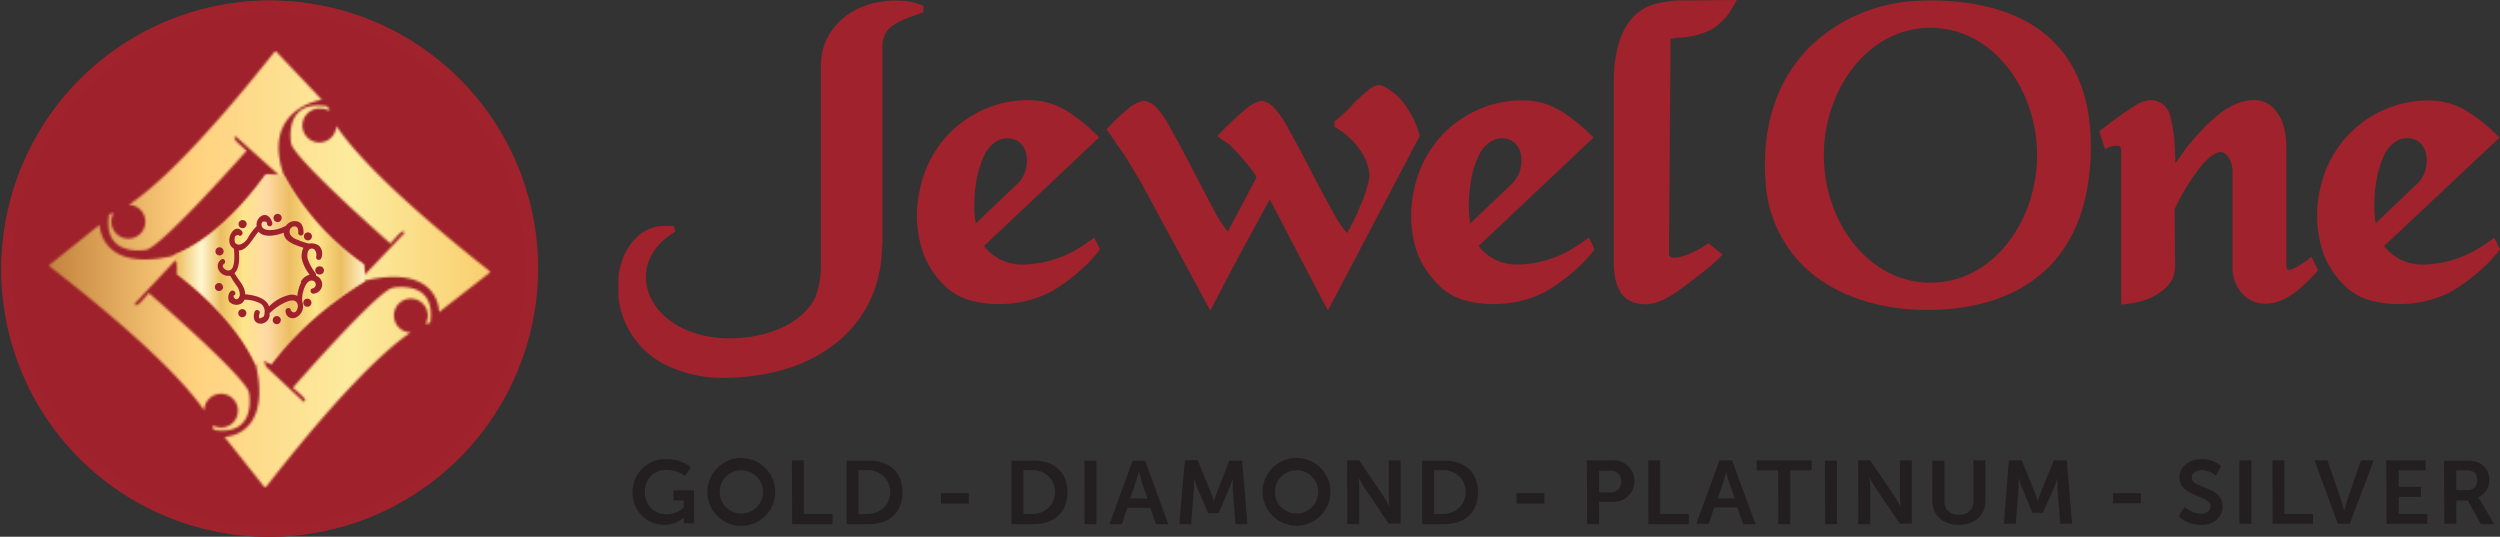<svg id="Layer_1" data-name="Layer 1" xmlns="http://www.w3.org/2000/svg" xmlns:xlink="http://www.w3.org/1999/xlink" viewBox="0 0 1114 239.17"><rect x="0" y="0" width="1114" height="239.17" fill="#333333" stroke="none"/><defs><style>.cls-1{fill:#fff;}.cls-2{fill:#a0222c;}.cls-2,.cls-3,.cls-4{fill-rule:evenodd;}.cls-3{fill:#231f20;}.cls-4,.cls-9{fill:#9f212c;}.cls-5{mask:url(#mask);}.cls-6{fill:url(#linear-gradient);}.cls-7{mask:url(#mask-2);}.cls-8{fill:url(#linear-gradient-2);}</style><mask id="mask" x="21.64" y="22.61" width="196.97" height="194.88" maskUnits="userSpaceOnUse"><g id="mask0_1150_272" data-name="mask0 1150 272"><path class="cls-1" d="M57.36,91.26a7.53,7.53,0,0,1,5.11,12.93,7.57,7.57,0,0,1-11.58-1.25,7.47,7.47,0,0,1-1.24-4.18,7.61,7.61,0,0,1,1.11-3.94,7,7,0,0,1-2.16.57c-3.19,19.71,16.66,15.9,16.66,15.9,7.27-1.81,44.62-44.14,44.62-44.14L107,64.58c-4.4-3.88-1.76-3.63-1.76-3.63l19.12,17.11-5.86-.32C100,103.63,83.14,111.8,76.29,114.18c-31.87,7-31.87-14.05-31.87-14.05L21.64,118.35C66.79,153.32,84.22,173,91,182.89a7.42,7.42,0,0,1,1.31-4.15,7.52,7.52,0,1,1,2.32,10.7,5.86,5.86,0,0,1,.57,2.13c19.79,3,15.74-16.72,15.74-16.72-1.88-7.25-44.61-44.29-44.61-44.29l-2.58,2.89c-3.89,4.45-3.63,1.78-3.63,1.78l17.52-18.7v-.41l1.37.29v5.69c23,17.55,31.87,33,35.06,40.54,7.1,32-14.06,32-14.06,32l18.14,22.83c35.21-45.09,54.87-62.61,64.81-69.32a7.54,7.54,0,0,1-1.36-14.93,7.71,7.71,0,0,1,4.35.43,7.55,7.55,0,0,1,4.66,6.93,7.16,7.16,0,0,1-1.08,3.92,7,7,0,0,1,2.17-.58c3-19.71-16.77-15.67-16.77-15.67-7.29,1.87-44.39,44.51-44.39,44.51l2.87,2.58c4.46,3.85,1.79,3.62,1.79,3.62l-16.64-15.55-.92-3.18,3.18,1.94c15-20.79,38.88-35.32,41.78-37l.29-.19c33.14-7.44,32.76,14.09,32.76,14.09l23-17.9c-44.9-35.36-62.14-55.11-68.8-65.09a7.54,7.54,0,0,1-1.35,4.15,7.64,7.64,0,0,1-3.42,2.7,7.54,7.54,0,1,1-2.75-14.55,10,10,0,0,1,4.59,1,4.79,4.79,0,0,0-1.21-2C125.9,44.17,129.73,64,129.73,64c1.81,7.25,44.23,44.52,44.23,44.52l2.58-2.83c3.89-4.42,3.63-1.78,3.63-1.78l-17.65,18.57-.48-4.68a110.32,110.32,0,0,1-35.5-39.52C116,48.46,143.4,44.45,143.4,44.45L122.72,22.61C87.15,67.47,67.52,84.61,57.36,91.26Z"/></g></mask><linearGradient id="linear-gradient" x1="22.56" y1="121.42" x2="219.52" y2="121.42" gradientTransform="matrix(1, 0, 0, -1, 0, 241.39)" gradientUnits="userSpaceOnUse"><stop offset="0" stop-color="#c4843e"/><stop offset="0.18" stop-color="#e7b164"/><stop offset="0.32" stop-color="#ffd17f"/><stop offset="0.68" stop-color="#fceb9e"/><stop offset="1" stop-color="#f9ce6e"/></linearGradient><mask id="mask-2" x="77.4" y="77.74" width="85.15" height="84.9" maskUnits="userSpaceOnUse"><g id="mask1_1150_272" data-name="mask1 1150 272"><path class="cls-1" d="M77.47,113.74A10.43,10.43,0,0,1,79,122.1s24.92,18.09,35.05,40.54c0,0,.86-4.39,6.76-.32a146.1,146.1,0,0,1,41.71-37L162.1,118a118.64,118.64,0,0,1-35.56-39.72l-2.1-.25-5.93-.26s-18.32,27.29-41.11,36"/></g></mask><linearGradient id="linear-gradient-2" x1="78.78" y1="121.19" x2="163.84" y2="121.19" gradientTransform="matrix(1, 0, 0, -1, 0, 241.39)" gradientUnits="userSpaceOnUse"><stop offset="0" stop-color="#ecbe62"/><stop offset="0.13" stop-color="#fff7d1"/><stop offset="0.23" stop-color="#ecbe62"/><stop offset="0.35" stop-color="#fee58b"/><stop offset="0.47" stop-color="#ffdaa6"/><stop offset="0.59" stop-color="#ecbe62"/><stop offset="0.73" stop-color="#fee58b"/><stop offset="0.86" stop-color="#ecbe62"/><stop offset="1" stop-color="#fff7d1"/></linearGradient></defs><path class="cls-2" d="M1062.34,109.63a3.2,3.2,0,0,0,.42.55,21.62,21.62,0,0,0,18.42,7.66,49.11,49.11,0,0,0,21.54-6.17,42.49,42.49,0,0,0,4.08-2.51l4.71-3.18,2.49,5.18-.8,1a63.59,63.59,0,0,1-8.79,9,78.71,78.71,0,0,1-11,8.07,43.58,43.58,0,0,1-11.51,4.65,50.54,50.54,0,0,1-12.9,1.59,45.68,45.68,0,0,1-13.26-1.75,26,26,0,0,1-9.94-5.47,41.38,41.38,0,0,1-6.38-7.35,34.77,34.77,0,0,1-4.23-8.36A52.16,52.16,0,0,1,1033.89,84a50,50,0,0,1,13.54-24.93,50.87,50.87,0,0,1,16.12-10.69,49.47,49.47,0,0,1,18.81-3.59,32.43,32.43,0,0,1,16.31,4.39,71.13,71.13,0,0,1,13.45,10.55l1.66,1.59Zm-3.76-10.17,18.65-17.71a13.92,13.92,0,0,0,4-8.27,14.13,14.13,0,0,0-.32-5.53,9.61,9.61,0,0,0-2.42-4.2,8.38,8.38,0,0,0-4.72-2.1,9.92,9.92,0,0,0-4.33.42,14,14,0,0,0-7.2,7.34,43.94,43.94,0,0,0-3.64,13.45A57,57,0,0,0,1058.58,99.46Z"/><path class="cls-2" d="M989.88,67.73c-3.35,0-7.08,3.91-9,6.16A93.56,93.56,0,0,0,969,93.29l.19,23a19.08,19.08,0,0,1-1.08,7.89,16.55,16.55,0,0,1-6,6.35,25,25,0,0,1-6.37,3.18,39.19,39.19,0,0,1-7.94,1.72l-2.61.32V67a2.47,2.47,0,0,0-.45-1.62,2.42,2.42,0,0,0-1.37-.48H943A10.28,10.28,0,0,0,938,66.52l-2.58-8a182.19,182.19,0,0,1,16.41-11.76,18.7,18.7,0,0,1,3.19-1.53,9.6,9.6,0,0,1,3.18-.57,9,9,0,0,1,5.45,1.75A9.52,9.52,0,0,1,966.87,51,65.57,65.57,0,0,1,969,64.16c.19,2.9.32,5.76.36,8.65,1.08-1.65,2.22-3.18,3.37-4.86s2.77-3.6,4.27-5.41,3.19-3.43,4.66-5.12a48.78,48.78,0,0,1,5.06-4.8,40.12,40.12,0,0,1,5.58-4.2A29.86,29.86,0,0,1,998,45.69l1.49-.41,1.57-.38a17.86,17.86,0,0,1,3.18-.32,12.18,12.18,0,0,1,9.56,4.39A20.08,20.08,0,0,1,1018,58a34.43,34.43,0,0,1,.77,7.44V118c0,2,.73,2.64,2.74,1.9a34.83,34.83,0,0,0,8.44-5.5l3,6.11c-5.87,6.36-13.9,14.82-23.49,14.82a13.93,13.93,0,0,1-5.69-1.19,14.09,14.09,0,0,1-4.7-3.42,16.76,16.76,0,0,1-4.27-11.13V76.44a12,12,0,0,0-1.5-5.92,5.52,5.52,0,0,0-3.18-2.7Z"/><path class="cls-2" d="M912.79,119.05c-14.21,14.21-34.32,19.07-54.36,19.07-18,0-37.1-4.86-51-16.15a57.18,57.18,0,0,1-20.75-42.42c-.16-2.13-.22-4.32-.22-6.35,0-19.24,5.77-38.16,19.95-52.28A73.37,73.37,0,0,1,854.63.38c1.69,0,3.41-.16,5.14-.16,44.77,0,71.89,21,71.89,64.87,0,19.36-4.4,39.52-18.87,54.05M812.7,69.19c0,29,19.44,56.79,47.51,56.79s47.51-27.76,47.51-56.79S888.32,12.4,860.21,12.4,812.7,40.16,812.7,69.19Z"/><path class="cls-2" d="M438.48,109.63l.42.58a21.63,21.63,0,0,0,18.45,7.63,49.52,49.52,0,0,0,21.51-6.17c1.4-.8,2.8-1.62,4.11-2.55l4.68-3.18,2.52,5.19-.83,1.05a65,65,0,0,1-8.76,9,80.75,80.75,0,0,1-11,8.07,47.17,47.17,0,0,1-11.51,4.65,52.71,52.71,0,0,1-12.94,1.59,45.36,45.36,0,0,1-13.25-1.79,26.31,26.31,0,0,1-10-5.5,42.68,42.68,0,0,1-6.37-7.31,38.66,38.66,0,0,1-4.24-8.39A52.1,52.1,0,0,1,410,83.91a50.1,50.1,0,0,1,13.51-25,51.71,51.71,0,0,1,16.15-10.68,49.09,49.09,0,0,1,18.77-3.6,31.94,31.94,0,0,1,16.32,4.42,69.86,69.86,0,0,1,13.38,10.59l1.66,1.56Zm-3.6-10.17,18.64-17.71A14.55,14.55,0,0,0,457.16,68a9.23,9.23,0,0,0-2.43-4.17,7.7,7.7,0,0,0-4.71-2.1,9.15,9.15,0,0,0-4.34.42,14,14,0,0,0-7.2,7.34,43,43,0,0,0-3.72,13.42,55.64,55.64,0,0,0,0,16.6"/><path class="cls-2" d="M565.79,88.8l-16.54,30.53-9.94,19.08L507.66,79.87v.19l-5.77-9.73-8.82-12.72,1.72-1.78a67.26,67.26,0,0,1,7.55-7.06,16.23,16.23,0,0,1,7.11-3.88,8.69,8.69,0,0,1,5.93,3.18,38,38,0,0,1,5.38,7.63c4,7,7.68,14.06,11.38,21.15,3.18,6.1,6.37,12.24,9.56,18.25a59.2,59.2,0,0,0,4.2,6.55c.39.54.8,1,1.21,1.53l12.75-24.07c-.76-2.74-10.64-13.87-13-15.39-.8-.51-1.63-1-2.42-1.62l-2-1.47,1.69-1.78A141,141,0,0,1,554.67,49a16.48,16.48,0,0,1,7.23-4.07,8.69,8.69,0,0,1,3.27,1,8.82,8.82,0,0,1,2.63,2.19,38.79,38.79,0,0,1,5.41,7.63c3.95,7,7.65,14.06,11.35,21.15,3.18,6.1,6.37,12.24,9.75,18.25a54.55,54.55,0,0,0,4.17,6.55,21.17,21.17,0,0,0,1.76,2.13,86.15,86.15,0,0,0,5.83-12,51.3,51.3,0,0,0,4.2-13.29,21.28,21.28,0,0,0-4-11.35,33.21,33.21,0,0,0-10.45-10l-1.15-.64V53.92l1-.63A51.24,51.24,0,0,0,602,47.34a71.13,71.13,0,0,1,7.49-7,18.25,18.25,0,0,1,2.36-1.62,5.57,5.57,0,0,1,2.55-.76,5.85,5.85,0,0,1,2.29.6,19.73,19.73,0,0,1,2.2,1.24,27.5,27.5,0,0,1,8.13,8.3,40.23,40.23,0,0,1,5.38,11.7l.23.8-40.89,77.68-2.14-3.88Z"/><path class="cls-2" d="M746.7,130.3a38.52,38.52,0,0,1-3.41,2.16,31.6,31.6,0,0,1-3.35,1.66,21.81,21.81,0,0,1-3.38,1.08,14.78,14.78,0,0,1-3.18.38,15.89,15.89,0,0,1-6.76-1.37A10.46,10.46,0,0,1,722,130a19.78,19.78,0,0,1-2.2-5.75,32.29,32.29,0,0,1-.7-7V35.93A59,59,0,0,1,721,20.45a31.6,31.6,0,0,1,5.61-11.64,21.26,21.26,0,0,1,11.19-7.12A49.63,49.63,0,0,1,751.19.22L773.94,0,772.1,3.18a24.77,24.77,0,0,1-10.42,10.4,34.34,34.34,0,0,1-13.29,3.18A7.85,7.85,0,0,0,746,17l-1.6.26a1.34,1.34,0,0,0,0,.63l-.7,94.63a3.13,3.13,0,0,0,.29,1.56,2,2,0,0,0,.69.55,1.86,1.86,0,0,0,.87.18,14.17,14.17,0,0,0,4.43-.67,40.29,40.29,0,0,0,10.9-5.53l.41-.32.38.35c1.79,1.49,3.57,3,5.42,4.39l.51.38-1.69,1.72a83.89,83.89,0,0,1-7.14,6.16c-3.82,3-7.77,6-11.76,8.84Z"/><path class="cls-2" d="M658.87,109.63l.39.57a21.6,21.6,0,0,0,8.28,6.08,21.83,21.83,0,0,0,10.17,1.56,49.25,49.25,0,0,0,21.51-6.17,44.62,44.62,0,0,0,4.11-2.55l4.71-3.18,2.49,5.19-.8,1.05a63.59,63.59,0,0,1-8.79,9,78.71,78.71,0,0,1-11,8.07,46,46,0,0,1-11.51,4.65,52,52,0,0,1-12.9,1.59,45.38,45.38,0,0,1-13.26-1.79,25.86,25.86,0,0,1-10-5.5,39.67,39.67,0,0,1-6.38-7.31,36.28,36.28,0,0,1-4.4-8.33A52.19,52.19,0,0,1,630.23,84a50.29,50.29,0,0,1,13.51-25,51.71,51.71,0,0,1,16.15-10.68,49.05,49.05,0,0,1,18.81-3.59A32.13,32.13,0,0,1,695,49.16a69.71,69.71,0,0,1,13.45,10.55l1.66,1.56Zm-3.63-10.17,18.64-17.71A14.55,14.55,0,0,0,677.52,68a9,9,0,0,0-2.43-4.17,7.76,7.76,0,0,0-4.68-2.1,9.1,9.1,0,0,0-4.33.42,13.84,13.84,0,0,0-7.21,7.34,43.25,43.25,0,0,0-3.76,13.42,57,57,0,0,0,0,16.6"/><path class="cls-2" d="M393.2,109.44V21.21A11.5,11.5,0,0,1,396.93,12a32.17,32.17,0,0,1,9.56-4.71l5-1.94V2.58l-2.32-.86a20.46,20.46,0,0,0-3.89-1,30.31,30.31,0,0,0-4.56-.41,37.91,37.91,0,0,0-5,.09,41.58,41.58,0,0,0-4.85.67h-.28a35.76,35.76,0,0,0-9.95,3.66,29.49,29.49,0,0,0-8,6.36,27,27,0,0,0-5.16,8.39,28.73,28.73,0,0,0-1.69,9.89v88.87A39.15,39.15,0,0,1,363.08,133c-6.37,11.93-22.3,17.84-38.24,17.75-35.72-.19-49.45-32.4-23.9-47.54l-.7-2.54h-4.08A17.61,17.61,0,0,0,284.53,105,25.69,25.69,0,0,0,277,116.76a37.28,37.28,0,0,0-1.43,6.36v9.54c.19,1.43.44,2.86.76,4.22a37,37,0,0,0,2.27,6.81A38.17,38.17,0,0,0,295.46,162a56.86,56.86,0,0,0,27.34,6.36h.35a95.45,95.45,0,0,0,28-4.26,66.42,66.42,0,0,0,22.31-12,53.57,53.57,0,0,0,14.47-18.7A57.46,57.46,0,0,0,393,109.76v-.28Z"/><path class="cls-3" d="M281.87,219.2a14.13,14.13,0,0,0,4,10.4,14.33,14.33,0,0,0,4.72,3.19,14.13,14.13,0,0,0,5.6,1.07,12.71,12.71,0,0,0,8.5-3.18v2.55h4.53V218.47h-9.08V223h4.49v3.18a11.2,11.2,0,0,1-7.33,3,9.53,9.53,0,0,1-7.18-2.84,9.57,9.57,0,0,1-2.73-7.2,9.47,9.47,0,0,1,.64-3.87,9.31,9.31,0,0,1,9.4-5.86,12.77,12.77,0,0,1,7.81,2.7l2.64-3.82A16.32,16.32,0,0,0,297,204.61a14.53,14.53,0,0,0-14,8.89,14.49,14.49,0,0,0-1.12,5.7m33.33,0a15.11,15.11,0,1,0,4.43-10.68A15.11,15.11,0,0,0,315.23,219.2Zm5.48,0a9.65,9.65,0,1,1,2.83,6.82A9.64,9.64,0,0,1,320.71,219.2ZM353,233.54h18V229H358.19V205.09h-5.33Zm24.25,0h10c9,0,14.91-5.24,14.91-14.18s-5.89-14.11-14.91-14.11h-10Zm5.32-4.42V209.51h4.4a9.73,9.73,0,1,1,0,19.46Zm36.74-4.73H431.7v-4.61H419.27Zm31.43,9.15h10c9,0,14.91-5.24,14.91-14.18s-5.89-14.11-14.91-14.11h-10Zm5.32-4.42V209.51h4.36a9.73,9.73,0,1,1,0,19.46Zm27.18,4.42h5.32V205.25H483.2Zm31.87,0h5.48l-10.33-28.29h-5.54l-10.33,28.29h5.48l2.49-7.25h10.26Zm-7.55-23.4s.63,2.8,1.14,4.39l2.61,7.57H503.6l2.61-7.57c.57-1.59,1.21-4.39,1.21-4.39Zm17.9,23.4h5.33L532,217.65v-4.42s.92,2.79,1.62,4.42l4.69,11H543l4.75-11c.7-1.63,1.56-4.36,1.56-4.36v4.36l1.24,15.89h5.29l-2.36-28.29h-5.7l-5.39,13.83c-.66,1.68-1.46,4.13-1.46,4.13s-.83-2.45-1.5-4.13l-5.73-14H528Zm37.16-14.34A15.11,15.11,0,1,0,567,208.52,15.07,15.07,0,0,0,562.58,219.2Zm5.48,0a9.65,9.65,0,1,1,2.83,6.82A9.64,9.64,0,0,1,568.06,219.2Zm32.25,14.34h5.32V217.07c0-1.65-.28-4.35-.28-4.35a42.17,42.17,0,0,0,2.45,4.35l11,16.32h5.25v-28.3h-5.25v16.34c0,1.69.28,4.39.28,4.39a39.06,39.06,0,0,0-2.42-4.39L605.6,205.09h-5.32Zm33.36,0h10c9,0,14.91-5.24,14.91-14.18s-5.89-14.11-14.91-14.11h-10Zm5.33-4.42V209.51h4.4a9.73,9.73,0,1,1,0,19.46Zm36.74-4.73h12.43v-4.61H675.74Zm31.42,9.15h5.32v-9.92h6a9.28,9.28,0,1,0,0-18.53H707.1Zm5.32-14.21v-9.54h5.13a4.59,4.59,0,0,1,1.91.26,4.44,4.44,0,0,1,1.61,1,4.55,4.55,0,0,1,1,1.62,4.34,4.34,0,0,1,.25,1.89,4.57,4.57,0,0,1-3,4.61,4.71,4.71,0,0,1-1.93.26Zm22,14.21h18V229H739.76V205.09h-5.29Zm42.26,0h5.48l-10.48-28.45h-5.58l-10.29,28.3h5.48l2.48-7.25h10.26Zm-7.55-23.4s.6,2.8,1.14,4.39L773,222.1h-7.59l2.58-7.57C768.57,212.94,769.24,210.14,769.24,210.14Zm23.2,23.4h5.32v-24h9.56v-4.42H782.78v4.42h9.56Zm20.84,0h5.32V205.25h-5.39Zm14.78,0h5.33V217.07c0-1.65-.29-4.35-.29-4.35a40.15,40.15,0,0,0,2.42,4.35l11.09,16.32h5.29v-28.3h-5.29v16.34c0,1.69.29,4.39.29,4.39a41,41,0,0,0-2.46-4.39l-11.09-16.34H828Zm33-10.33c0,6.36,4.75,10.65,11.83,10.65s11.82-4.29,11.82-10.65V205.09h-5.32v18.09a5.85,5.85,0,0,1-.39,2.52,5.61,5.61,0,0,1-1.43,2.1,5.85,5.85,0,0,1-4.75,1.52,6,6,0,0,1-2.44-.27,5.7,5.7,0,0,1-3.5-3.27,5.69,5.69,0,0,1-.43-2.41V205.25H861Zm31.87,10.18h5.32l1.25-15.9v-4.42s.89,2.8,1.59,4.42l4.59,11h4.65l4.91-11c.7-1.62,1.56-4.36,1.56-4.36v4.36l1.24,15.9h5.29l-2.36-28.3h-5.73l-5.74,14c-.64,1.69-1.43,4.13-1.43,4.13s-.8-2.44-1.47-4.13l-5.73-14h-5.71Zm48.69-9.16H954v-4.45H941.57ZM970.76,230a14.4,14.4,0,0,0,10.1,3.88c6.12,0,9.56-3.78,9.56-8.3,0-9-13.76-7.79-13.76-12.72,0-2,1.94-3.4,4.4-3.4a10.88,10.88,0,0,1,6.37,2.48l2.33-4.19a12.76,12.76,0,0,0-8.74-3.18c-5.64,0-9.84,3.49-9.84,8.2,0,8.71,13.83,7.82,13.83,12.72,0,2.32-2,3.43-4.24,3.43a11.84,11.84,0,0,1-7.3-3Zm27.12,3.41h5.32v-28.3h-5.32Zm14.79,0h18V229h-12.75V205.09h-5.32Zm29.09,0h5.29l10.68-28.3h-5.67l-6.38,18.44c-.57,1.65-1,4.16-1.11,4.16s-.55-2.51-1.12-4.16l-6.37-18.44h-5.74Zm21.67,0h18.2V229h-12.75v-7.6h9.88v-4.46h-9.88v-7.4h12v-4.42h-17.55Zm25.78,0h5.32V223h5.1l5.83,10.55h5.93L1105.24,223a6.56,6.56,0,0,0-1-1.4,8.16,8.16,0,0,0,4.94-7.76,8,8,0,0,0-4.78-7.73,14.36,14.36,0,0,0-5.89-.79H1089Zm5.32-15v-8.87h4c4.14,0,5.35,1.68,5.35,4.38a4.07,4.07,0,0,1-.26,1.8,4.19,4.19,0,0,1-1,1.52,4.19,4.19,0,0,1-3.36,1.17Z"/><path class="cls-4" d="M120.13,239.17A119,119,0,0,1,35.7,35.75a119.22,119.22,0,1,1,168.8,168.4A120,120,0,0,1,120.13,239.17Z"/><path class="cls-2" d="M120.13,239.17a119.46,119.46,0,1,1,45.7-9.1A120,120,0,0,1,120.13,239.17Zm0-4.7a114.37,114.37,0,1,0-43.88-8.65,115.33,115.33,0,0,0,43.88,8.65"/><g class="cls-5"><path class="cls-6" d="M218.6,22.61h-197V217.33h197Z"/></g><g class="cls-7"><path class="cls-8" d="M162.52,77.74H77.47v84.9h85.05Z"/></g><path class="cls-9" d="M140.81,122.55a1.1,1.1,0,0,0-.16-.77,22.4,22.4,0,0,1-3.53-6.36c-.29-1.24-.42-4.19,1.43-4.61s2.74,1.94,2.36,3.5a1.17,1.17,0,0,0,2.26.64,4.94,4.94,0,0,0-1.08-5.51,6.2,6.2,0,0,0-2.14-.89,6,6,0,0,0-2.32,0,35.9,35.9,0,0,1-6.38-2.28c-1.34-.8-2.61-2-2.1-3.69a2.1,2.1,0,0,1,.92-1.35,2.14,2.14,0,0,1,1.6-.31c1.3.39,1.24,1.85,1.21,3a1.17,1.17,0,0,0,.41.73,1.23,1.23,0,0,0,.78.29,1.26,1.26,0,0,0,.79-.29,1.28,1.28,0,0,0,.41-.73c0-2.48-.58-5.08-3.41-5.37a4.74,4.74,0,0,0-4.53,2.22H127a13.81,13.81,0,0,1-6.62,1.75,5.28,5.28,0,0,1-2.71-.54,2,2,0,0,1-.71-.59,2.06,2.06,0,0,1-.38-.84,2.24,2.24,0,0,1,0-.93,2.16,2.16,0,0,1,.43-.82c1.31-.25,2,0,2,1.12a1.14,1.14,0,0,0,.56.71,1.21,1.21,0,0,0,.44.15,1.18,1.18,0,0,0,.46,0,1,1,0,0,0,.42-.21,1.14,1.14,0,0,0,.3-.35,1.1,1.1,0,0,0,.15-.44,1,1,0,0,0,0-.46c-.54-2.1-2.26-4.39-4.71-3.18a4.6,4.6,0,0,0-2.27,4.67,21.83,21.83,0,0,0-3.85,5.12,6.37,6.37,0,0,1-3.44,3,2.61,2.61,0,0,1-1.18,0,2.69,2.69,0,0,1-1-.54,3.42,3.42,0,0,1-.26-2.45c0-.7.57-1.14,1.5-1.27,1,1.17,2.61-.48,1.66-1.66-3.35-4.16-8.07,4.33-4.12,7.41l.52.39a25.05,25.05,0,0,1,0,6.7c-.29,1.43-.9,3.18-2.68,3-1.12,0-3.19-1.81-1.79-2.83s0-3-1.18-2c-3.41,2.54-.54,7.37,3.19,7.21h.86a46.28,46.28,0,0,0,2.9,4.52,6.54,6.54,0,0,1,1.37,3.85c0,.82-.64,2.25-1.81,2.06-.35,0-1.5-1.4-.77-1.71,1.37-.61.19-2.64-1.21-2s-1.75,3.59-.86,4.87a4.37,4.37,0,0,0,5.29.79,3.4,3.4,0,0,0,1.43-1.72h.19a14.78,14.78,0,0,1,7.27,1.88,4.47,4.47,0,0,1,1.3,1.9,4.39,4.39,0,0,1,.17,2.3,2.88,2.88,0,0,1-.39,1.46l-1.53.79c-.92-.15-.38-1.81-.25-2.28.48-1.44-1.82-2.07-2.26-.61-.64,2-.58,4.48,1.88,5.15a4,4,0,0,0,1.69,0,4.08,4.08,0,0,0,2.65-2,4,4,0,0,0,.5-1.61v-1.12a1.29,1.29,0,0,0,.48-.28,23.75,23.75,0,0,1,7-4.61c1.59-.67,4.24-1.37,5,1.08a3.46,3.46,0,0,1-.35,2.48c-.6,1.36-1.5,1.46-2.68.32.16-1.5-2.19-1.5-2.35,0a3.23,3.23,0,0,0,.28,1.56,3.2,3.2,0,0,0,1,1.23,3.19,3.19,0,0,0,3.06.39,5.56,5.56,0,0,0,2.73-2.38,5.46,5.46,0,0,0,.68-3.54,4.72,4.72,0,0,0-.38-1.33,1,1,0,0,0,0-.55,14.22,14.22,0,0,1,1.37-6.35c.54-1.12,1.53-2.42,2.9-2.42a1.83,1.83,0,0,1,1.21.45,1.78,1.78,0,0,1,.58,1.15,1.79,1.79,0,0,1-1.44,1.93c-1.5.32-.86,2.61.64,2.29a4.13,4.13,0,0,0,.92-8Zm-6.56,3.17a18,18,0,0,0-1.76,6.11,6,6,0,0,0-3.18-.48,18.55,18.55,0,0,0-9.4,5.19c-1.37-3.82-6.38-5-10.65-5.41a5.52,5.52,0,0,0-.19-1.46c-.73-3.18-3.18-5.22-4.56-8,2.33-2.13,2.17-6.77,1.92-10.07,3.73,0,6.37-5.7,8.79-8.37,2.36,2.86,7.78,1.82,11.22.45,0,4,5.16,5.53,8.76,6.71a9,9,0,0,0-.76,4.8,18.07,18.07,0,0,0,3.54,7.22,6,6,0,0,0-2.32,1.16,6.17,6.17,0,0,0-1.64,2"/><path class="cls-9" d="M139,105.31a1.84,1.84,0,0,1-1.12,1.68,1.89,1.89,0,0,1-1,.1,1.84,1.84,0,0,1-1.43-1.42,1.87,1.87,0,0,1,.1-1,1.85,1.85,0,0,1,.67-.82,1.89,1.89,0,0,1,1-.3,1.86,1.86,0,0,1,1.28.54A1.88,1.88,0,0,1,139,105.31Z"/><path class="cls-9" d="M144.35,120.48a1.89,1.89,0,0,1-.13.7,1.79,1.79,0,0,1-.39.59,1.73,1.73,0,0,1-.6.39,1.85,1.85,0,0,1-.7.13,2,2,0,0,1-.76-.06,1.83,1.83,0,0,1-.67-.37,1.76,1.76,0,0,1-.46-.62,1.74,1.74,0,0,1-.16-.75,1.78,1.78,0,0,1,.16-.75,1.82,1.82,0,0,1,.46-.61,1.7,1.7,0,0,1,.67-.37,1.64,1.64,0,0,1,.76-.06,1.84,1.84,0,0,1,.7.12,1.79,1.79,0,0,1,.59.39,1.65,1.65,0,0,1,.39.58A1.81,1.81,0,0,1,144.35,120.48Z"/><path class="cls-9" d="M138.78,134.88a1.81,1.81,0,0,1-1.81,1.81,1.68,1.68,0,0,1-.7-.13,1.73,1.73,0,0,1-.6-.39,1.79,1.79,0,0,1-.39-.59,1.85,1.85,0,0,1-.13-.7,1.81,1.81,0,0,1,.53-1.28,1.83,1.83,0,0,1,3.1,1.28Z"/><path class="cls-9" d="M125.11,142.67a1.82,1.82,0,0,1-.31,1,1.77,1.77,0,0,1-.81.67,1.88,1.88,0,0,1-1,.1,1.77,1.77,0,0,1-.93-.5,1.81,1.81,0,0,1-.5-.92,1.85,1.85,0,0,1,.78-1.87,1.84,1.84,0,0,1,1-.3,1.81,1.81,0,0,1,1.82,1.81Z"/><path class="cls-9" d="M109.78,139.55a1.81,1.81,0,1,1-.53-1.28A1.81,1.81,0,0,1,109.78,139.55Z"/><path class="cls-9" d="M99.39,127.89a1.85,1.85,0,0,1-.31,1,1.78,1.78,0,0,1-.82.66,1.8,1.8,0,0,1-1.05.1,1.75,1.75,0,0,1-.93-.51,1.83,1.83,0,0,1-.49-.93,1.73,1.73,0,0,1,.12-1,1.85,1.85,0,0,1,.68-.81,1.92,1.92,0,0,1,1-.29,1.81,1.81,0,0,1,1.78,1.82Z"/><path class="cls-9" d="M99.65,112a1.83,1.83,0,0,1-1.82,1.81,1.85,1.85,0,0,1-.7-.13,1.69,1.69,0,0,1-.59-.39,1.81,1.81,0,0,1-.4-.59A1.89,1.89,0,0,1,96,112a1.81,1.81,0,0,1,.53-1.28A1.83,1.83,0,0,1,99.65,112Z"/><path class="cls-9" d="M109.91,99.87a1.84,1.84,0,0,1-1.12,1.68,1.8,1.8,0,0,1-1.05.1,1.83,1.83,0,0,1-.93-.49,1.82,1.82,0,0,1,1.28-3.1,1.83,1.83,0,0,1,1.29.53A1.81,1.81,0,0,1,109.91,99.87Z"/><path class="cls-9" d="M125.52,97.14a1.84,1.84,0,0,1-.54,1.27,1.86,1.86,0,0,1-1.27.54,1.81,1.81,0,0,1-1.82-1.81,1.85,1.85,0,0,1,.13-.7,1.77,1.77,0,0,1,1-1,1.75,1.75,0,0,1,.71-.13,1.81,1.81,0,0,1,1.81,1.81Z"/></svg>